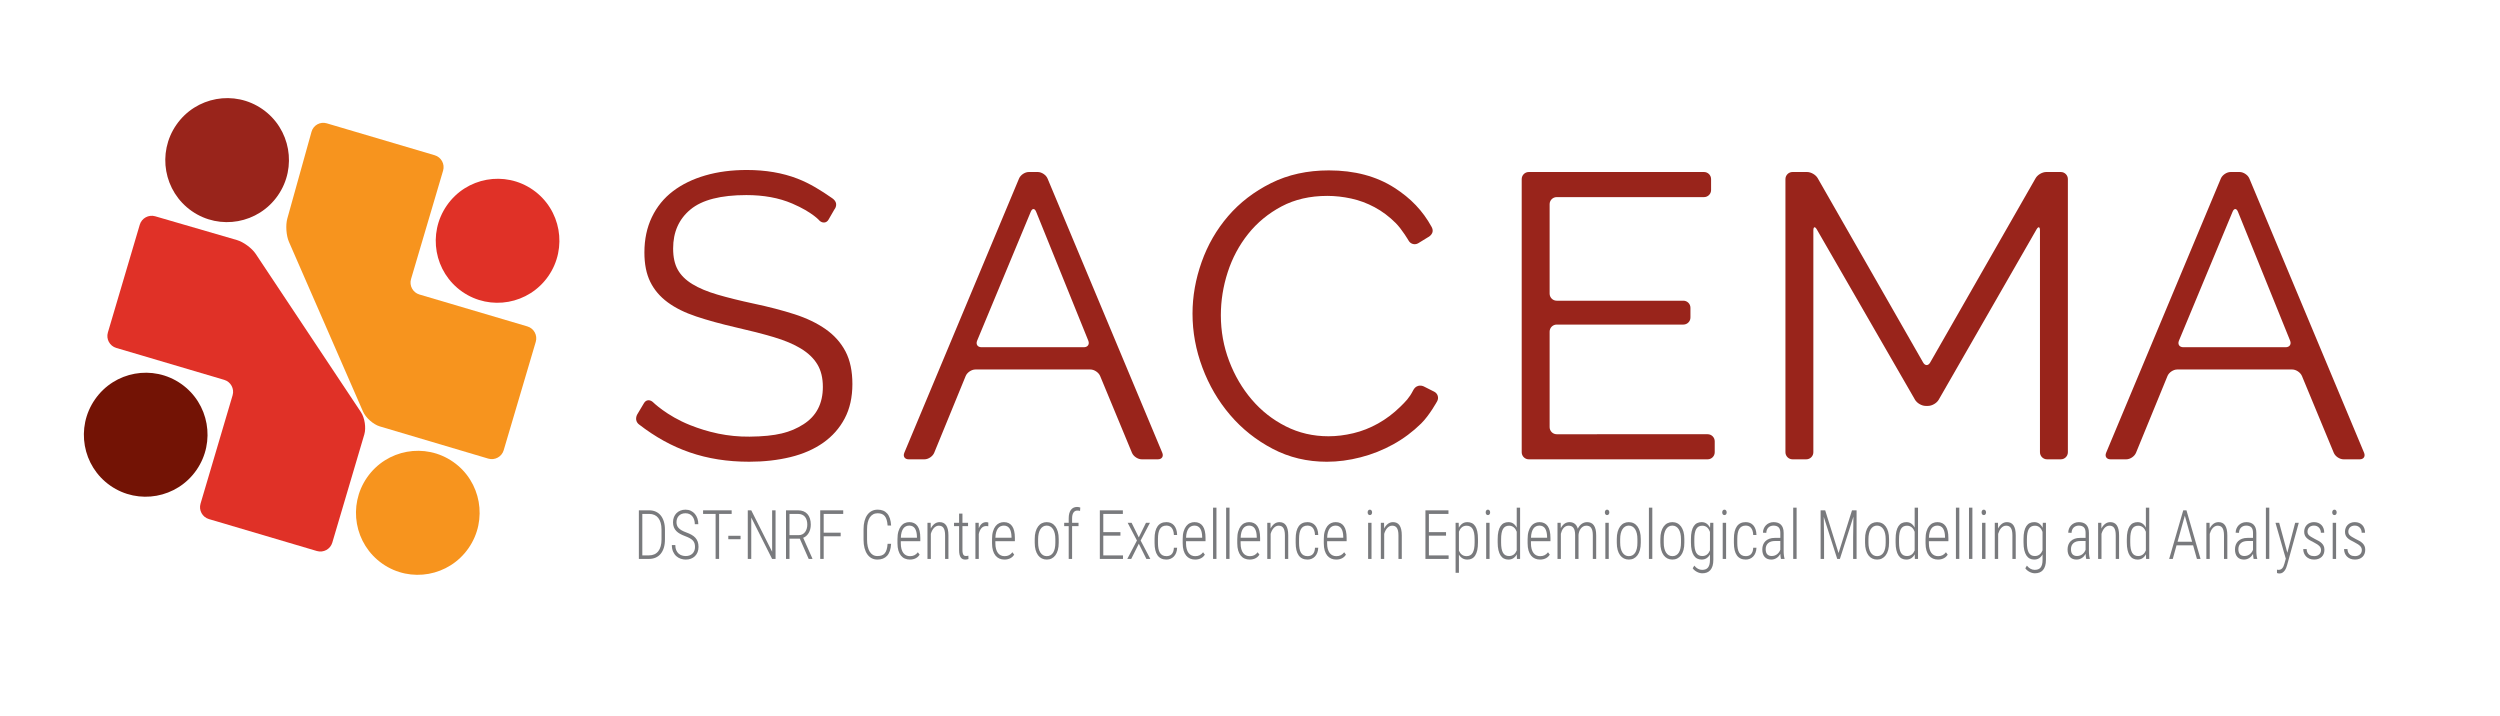 <?xml version="1.0" encoding="utf-8"?>
<!-- Generator: Adobe Illustrator 16.0.4, SVG Export Plug-In . SVG Version: 6.00 Build 0)  -->
<!DOCTYPE svg PUBLIC "-//W3C//DTD SVG 1.1//EN" "http://www.w3.org/Graphics/SVG/1.1/DTD/svg11.dtd">
<svg version="1.1" id="Layer_1" xmlns="http://www.w3.org/2000/svg" xmlns:xlink="http://www.w3.org/1999/xlink" x="0px" y="0px"
	 width="814px" height="233px" viewBox="0 0 814 233" enable-background="new 0 0 814 233" xml:space="preserve">
<g>
	<g>
		<g>
			<path fill="#797A7D" d="M208.012,181.982V166.16h3.387c0.758,0,1.451,0.139,2.079,0.413c0.63,0.275,1.167,0.681,1.616,1.216
				c0.448,0.538,0.795,1.201,1.042,1.99c0.247,0.79,0.372,1.694,0.372,2.717v3.162c0,1.021-0.125,1.927-0.372,2.717
				c-0.246,0.79-0.595,1.449-1.047,1.983c-0.451,0.531-0.996,0.935-1.634,1.212c-0.639,0.274-1.351,0.413-2.134,0.413H208.012z
				 M209.138,167.333v13.497h2.182c0.647,0,1.221-0.112,1.724-0.337c0.503-0.224,0.931-0.556,1.28-0.994
				c0.348-0.44,0.614-0.981,0.794-1.626c0.182-0.644,0.272-1.383,0.272-2.216v-3.196c0-0.847-0.092-1.589-0.276-2.227
				c-0.185-0.638-0.448-1.172-0.79-1.602c-0.343-0.431-0.761-0.756-1.255-0.974c-0.494-0.219-1.05-0.326-1.669-0.326H209.138z"/>
			<path fill="#797A7D" d="M226.295,178.092c0-0.436-0.05-0.822-0.153-1.158c-0.102-0.337-0.276-0.644-0.522-0.918
				c-0.248-0.276-0.579-0.53-0.994-0.761c-0.414-0.232-0.932-0.464-1.55-0.695c-0.606-0.226-1.152-0.47-1.636-0.734
				c-0.484-0.265-0.897-0.573-1.24-0.924c-0.342-0.352-0.606-0.761-0.79-1.229c-0.184-0.467-0.276-1.01-0.276-1.636
				c0-0.607,0.1-1.163,0.3-1.667c0.201-0.505,0.481-0.935,0.84-1.293c0.359-0.357,0.787-0.638,1.284-0.836
				c0.497-0.198,1.046-0.298,1.645-0.298c0.645,0,1.225,0.123,1.738,0.37c0.515,0.246,0.952,0.583,1.314,1.01
				c0.363,0.426,0.639,0.928,0.831,1.504c0.19,0.576,0.285,1.193,0.285,1.853h-1.136c0-0.514-0.067-0.989-0.203-1.423
				c-0.134-0.434-0.33-0.812-0.587-1.129c-0.256-0.32-0.572-0.568-0.948-0.745c-0.375-0.177-0.807-0.268-1.294-0.268
				c-0.488,0-0.914,0.077-1.28,0.229c-0.365,0.152-0.67,0.36-0.914,0.624c-0.244,0.265-0.428,0.573-0.553,0.924
				c-0.125,0.352-0.188,0.727-0.188,1.127c0,0.376,0.054,0.721,0.164,1.037c0.108,0.315,0.288,0.605,0.538,0.873
				c0.25,0.27,0.578,0.521,0.982,0.756c0.405,0.235,0.902,0.458,1.487,0.67c0.646,0.231,1.216,0.485,1.714,0.764
				c0.498,0.28,0.916,0.604,1.254,0.973c0.339,0.37,0.596,0.798,0.771,1.288c0.174,0.49,0.261,1.054,0.261,1.689
				c0,0.646-0.103,1.221-0.311,1.734c-0.208,0.51-0.497,0.944-0.865,1.298c-0.369,0.354-0.807,0.627-1.313,0.815
				c-0.507,0.188-1.064,0.282-1.669,0.282c-0.542,0-1.08-0.089-1.621-0.271c-0.54-0.182-1.023-0.462-1.452-0.842
				s-0.777-0.87-1.048-1.468c-0.27-0.598-0.404-1.315-0.404-2.156h1.126c0,0.667,0.1,1.229,0.301,1.685
				c0.2,0.456,0.462,0.825,0.786,1.109c0.323,0.282,0.686,0.483,1.092,0.608c0.404,0.122,0.811,0.184,1.22,0.184
				c0.46,0,0.877-0.069,1.25-0.211c0.372-0.142,0.688-0.34,0.948-0.596c0.26-0.259,0.46-0.568,0.602-0.93
				C226.225,178.947,226.295,178.542,226.295,178.092z"/>
			<path fill="#797A7D" d="M238.229,167.333h-4.089v14.648h-1.136v-14.648h-4.081v-1.174h9.306V167.333z"/>
			<path fill="#797A7D" d="M241.124,175.571h-3.99v-1.12h3.99V175.571z"/>
			<path fill="#797A7D" d="M252.523,181.982h-1.126l-6.788-13.475v13.475h-1.134V166.16h1.134l6.798,13.497V166.16h1.116V181.982z"
				/>
			<path fill="#797A7D" d="M260.416,175.397h-3.359v6.585h-1.136V166.16h3.942c0.639,0,1.213,0.102,1.724,0.305
				c0.51,0.202,0.942,0.502,1.298,0.896c0.355,0.395,0.63,0.881,0.821,1.462c0.189,0.579,0.286,1.246,0.286,1.999
				c0,0.522-0.06,1.01-0.177,1.468c-0.119,0.456-0.286,0.869-0.504,1.238c-0.217,0.37-0.479,0.69-0.785,0.961
				c-0.307,0.271-0.644,0.48-1.013,0.625l2.994,6.727v0.142h-1.206L260.416,175.397z M257.057,174.245h3.003
				c0.461,0,0.867-0.096,1.22-0.284c0.353-0.188,0.644-0.44,0.874-0.754c0.231-0.314,0.406-0.681,0.524-1.092
				c0.118-0.415,0.177-0.846,0.177-1.294c0-0.536-0.063-1.018-0.191-1.451c-0.129-0.431-0.32-0.796-0.573-1.098
				c-0.253-0.299-0.566-0.533-0.938-0.696c-0.372-0.162-0.802-0.243-1.289-0.243h-2.806V174.245z"/>
			<path fill="#797A7D" d="M273.723,174.615h-5.532v7.367h-1.125V166.16h7.487v1.174h-6.362v6.107h5.532V174.615z"/>
			<path fill="#797A7D" d="M290.15,177.048c-0.105,1.774-0.54,3.077-1.304,3.907c-0.764,0.83-1.822,1.243-3.171,1.243
				c-0.692,0-1.316-0.148-1.873-0.443c-0.556-0.299-1.029-0.727-1.416-1.283c-0.391-0.559-0.688-1.236-0.9-2.037
				c-0.21-0.801-0.316-1.704-0.316-2.71v-3.402c0-0.993,0.106-1.883,0.316-2.673c0.212-0.79,0.515-1.458,0.909-2.005
				c0.396-0.547,0.877-0.967,1.443-1.26c0.565-0.294,1.208-0.44,1.926-0.44c0.652,0,1.236,0.102,1.754,0.305
				c0.516,0.202,0.963,0.513,1.338,0.933c0.375,0.42,0.671,0.957,0.889,1.608c0.217,0.651,0.353,1.428,0.405,2.327h-1.146
				c-0.053-0.724-0.155-1.34-0.306-1.848c-0.153-0.507-0.361-0.921-0.628-1.238c-0.267-0.319-0.591-0.551-0.973-0.696
				c-0.382-0.145-0.826-0.219-1.333-0.219c-0.559,0-1.054,0.12-1.482,0.354c-0.428,0.236-0.788,0.575-1.082,1.017
				c-0.293,0.44-0.514,0.985-0.662,1.629c-0.148,0.646-0.223,1.374-0.223,2.184v3.425c0,0.802,0.071,1.532,0.213,2.188
				c0.142,0.656,0.352,1.215,0.631,1.679c0.28,0.464,0.629,0.823,1.048,1.077c0.417,0.252,0.907,0.379,1.467,0.379
				c0.527,0,0.988-0.065,1.383-0.2c0.396-0.134,0.728-0.357,0.998-0.668c0.27-0.311,0.482-0.722,0.637-1.232
				c0.155-0.511,0.259-1.145,0.312-1.897H290.15z"/>
			<path fill="#797A7D" d="M296.256,182.198c-0.592,0-1.136-0.104-1.63-0.32c-0.495-0.212-0.92-0.539-1.28-0.977
				c-0.359-0.439-0.638-0.992-0.834-1.657c-0.198-0.668-0.297-1.457-0.297-2.369v-1.338c0-0.984,0.105-1.827,0.316-2.526
				c0.211-0.699,0.493-1.272,0.845-1.717c0.352-0.445,0.761-0.77,1.225-0.978c0.465-0.208,0.954-0.31,1.467-0.31
				c1.172,0,2.063,0.425,2.672,1.277c0.609,0.852,0.914,2.153,0.914,3.907v1.021h-6.352v0.664c0,0.716,0.071,1.34,0.216,1.866
				c0.146,0.53,0.35,0.967,0.613,1.317c0.264,0.347,0.58,0.607,0.948,0.776c0.37,0.171,0.779,0.257,1.226,0.257
				c0.552,0,1.033-0.104,1.442-0.311c0.408-0.206,0.779-0.526,1.116-0.961l0.574,0.804c-0.145,0.215-0.315,0.419-0.509,0.606
				c-0.195,0.188-0.422,0.357-0.681,0.502c-0.26,0.145-0.555,0.258-0.884,0.342C297.033,182.158,296.663,182.198,296.256,182.198z
				 M296.068,171.137c-0.389,0-0.745,0.071-1.072,0.217c-0.326,0.145-0.61,0.374-0.849,0.69c-0.24,0.315-0.435,0.722-0.579,1.221
				c-0.145,0.5-0.23,1.105-0.256,1.815h5.245v-0.315c-0.013-0.571-0.071-1.081-0.177-1.531c-0.106-0.45-0.259-0.83-0.46-1.143
				c-0.201-0.311-0.456-0.548-0.766-0.711C296.845,171.219,296.482,171.137,296.068,171.137z"/>
			<path fill="#797A7D" d="M303.032,170.224l0.029,1.868c0.315-0.636,0.719-1.143,1.211-1.521c0.49-0.375,1.048-0.563,1.674-0.563
				c0.448,0,0.847,0.08,1.2,0.239c0.352,0.159,0.651,0.413,0.899,0.759c0.246,0.35,0.435,0.798,0.566,1.343
				c0.132,0.548,0.198,1.208,0.198,1.983v7.651h-1.086v-7.662c0-0.602-0.048-1.104-0.144-1.511c-0.095-0.405-0.232-0.73-0.41-0.973
				c-0.178-0.242-0.394-0.416-0.647-0.521c-0.254-0.105-0.539-0.157-0.854-0.157c-0.33,0-0.631,0.074-0.904,0.222
				c-0.273,0.149-0.519,0.347-0.736,0.591c-0.218,0.247-0.404,0.53-0.563,0.851c-0.158,0.317-0.286,0.651-0.384,0.998v8.162h-1.097
				v-11.758H303.032z"/>
			<path fill="#797A7D" d="M313.374,167.226v2.999h1.828v1.087h-1.828v7.813c0,0.405,0.032,0.733,0.095,0.982
				c0.062,0.251,0.146,0.443,0.252,0.582c0.105,0.137,0.226,0.231,0.36,0.277c0.135,0.046,0.279,0.071,0.43,0.071
				c0.145,0,0.287-0.012,0.424-0.039c0.139-0.026,0.261-0.049,0.367-0.071l0.029,1.086c-0.12,0.058-0.275,0.104-0.469,0.135
				c-0.194,0.034-0.397,0.049-0.607,0.049c-0.283,0-0.546-0.049-0.786-0.151c-0.24-0.102-0.449-0.271-0.627-0.511
				c-0.177-0.239-0.315-0.555-0.415-0.952c-0.099-0.395-0.147-0.884-0.147-1.473v-7.8h-1.651v-1.087h1.651v-2.999H313.374z"/>
			<path fill="#797A7D" d="M321.78,171.354c-0.111-0.023-0.222-0.04-0.33-0.054c-0.108-0.015-0.229-0.023-0.36-0.023
				c-0.323,0-0.614,0.063-0.875,0.189c-0.259,0.128-0.489,0.305-0.686,0.533c-0.197,0.229-0.367,0.502-0.509,0.823
				c-0.141,0.317-0.252,0.665-0.331,1.041v8.119h-1.097v-11.758h1.077l0.02,1.76c0.244-0.616,0.565-1.1,0.968-1.451
				c0.402-0.351,0.896-0.527,1.481-0.527c0.119,0,0.243,0.014,0.375,0.043c0.132,0.029,0.228,0.062,0.287,0.099L321.78,171.354z"/>
			<path fill="#797A7D" d="M327.047,182.198c-0.593,0-1.137-0.104-1.63-0.32c-0.494-0.212-0.921-0.539-1.28-0.977
				c-0.358-0.439-0.637-0.992-0.834-1.657c-0.196-0.668-0.296-1.457-0.296-2.369v-1.338c0-0.984,0.105-1.827,0.316-2.526
				c0.211-0.699,0.492-1.272,0.845-1.717c0.353-0.445,0.761-0.77,1.225-0.978s0.954-0.31,1.466-0.31
				c1.173,0,2.064,0.425,2.673,1.277c0.609,0.852,0.915,2.153,0.915,3.907v1.021h-6.353v0.664c0,0.716,0.073,1.34,0.218,1.866
				c0.145,0.53,0.349,0.967,0.613,1.317c0.264,0.347,0.579,0.607,0.948,0.776c0.369,0.171,0.777,0.257,1.225,0.257
				c0.552,0,1.033-0.104,1.441-0.311c0.41-0.206,0.781-0.526,1.116-0.961l0.574,0.804c-0.145,0.215-0.315,0.419-0.509,0.606
				c-0.195,0.188-0.422,0.357-0.682,0.502c-0.26,0.145-0.556,0.258-0.885,0.342C327.824,182.158,327.454,182.198,327.047,182.198z
				 M326.858,171.137c-0.388,0-0.745,0.071-1.071,0.217c-0.326,0.145-0.61,0.374-0.85,0.69c-0.24,0.315-0.434,0.722-0.579,1.221
				c-0.145,0.5-0.229,1.105-0.255,1.815h5.245v-0.315c-0.014-0.571-0.072-1.081-0.179-1.531c-0.105-0.45-0.258-0.83-0.458-1.143
				c-0.202-0.311-0.458-0.548-0.766-0.711C327.635,171.219,327.273,171.137,326.858,171.137z"/>
			<path fill="#797A7D" d="M336.906,175.505c0-0.89,0.095-1.677,0.286-2.358c0.191-0.681,0.458-1.255,0.801-1.723
				c0.342-0.465,0.751-0.819,1.23-1.06c0.477-0.237,1.005-0.357,1.584-0.357c0.587,0,1.12,0.12,1.6,0.357
				c0.48,0.24,0.893,0.594,1.236,1.06c0.342,0.468,0.607,1.042,0.795,1.723s0.281,1.468,0.281,2.358v1.216
				c0,0.892-0.093,1.679-0.281,2.359s-0.453,1.25-0.795,1.711c-0.343,0.46-0.753,0.809-1.229,1.049
				c-0.479,0.239-1.006,0.357-1.586,0.357c-0.586,0-1.12-0.119-1.6-0.357c-0.481-0.24-0.893-0.588-1.235-1.049
				c-0.343-0.46-0.609-1.03-0.801-1.711c-0.19-0.681-0.286-1.467-0.286-2.359V175.505z M338.012,176.721
				c0,0.675,0.063,1.278,0.188,1.816c0.125,0.536,0.307,0.992,0.548,1.369c0.24,0.375,0.535,0.667,0.884,0.869
				c0.35,0.203,0.749,0.305,1.196,0.305c0.475,0,0.885-0.102,1.234-0.305c0.35-0.202,0.639-0.493,0.87-0.869
				c0.231-0.377,0.404-0.833,0.518-1.369c0.116-0.538,0.173-1.141,0.173-1.816v-1.216c0-0.659-0.062-1.26-0.188-1.799
				c-0.125-0.539-0.308-1-0.548-1.38s-0.536-0.673-0.884-0.879c-0.35-0.207-0.749-0.31-1.196-0.31c-0.44,0-0.834,0.103-1.18,0.31
				s-0.639,0.499-0.879,0.879c-0.241,0.38-0.423,0.841-0.548,1.38c-0.125,0.539-0.188,1.14-0.188,1.799V176.721z"/>
			<path fill="#797A7D" d="M347.97,181.982v-10.671h-1.472v-1.087h1.472v-1.445c0-1.203,0.24-2.124,0.721-2.761
				c0.48-0.638,1.146-0.957,1.995-0.957c0.171,0,0.347,0.016,0.528,0.045c0.181,0.029,0.357,0.075,0.529,0.142l-0.08,1.109
				c-0.131-0.037-0.27-0.066-0.414-0.089c-0.146-0.02-0.304-0.031-0.475-0.031c-0.534,0-0.951,0.219-1.25,0.656
				c-0.298,0.439-0.449,1.067-0.449,1.886v1.445h2.094v1.087h-2.094v10.671H347.97z"/>
			<path fill="#797A7D" d="M364.812,174.408h-5.581v6.422h6.421v1.152h-7.547V166.16h7.498v1.174h-6.372v5.923h5.581V174.408z"/>
			<path fill="#797A7D" d="M370.789,174.972l2.341-4.748h1.294l-3.032,5.771l3.15,5.987h-1.283l-2.459-4.945l-2.47,4.945h-1.284
				l3.141-5.987l-3.022-5.771h1.284L370.789,174.972z"/>
			<path fill="#797A7D" d="M379.798,181.08c0.302,0,0.597-0.043,0.879-0.131c0.283-0.086,0.535-0.235,0.756-0.445
				c0.22-0.209,0.401-0.49,0.543-0.844c0.142-0.35,0.222-0.79,0.241-1.318h1.058c-0.026,0.63-0.135,1.186-0.326,1.668
				c-0.19,0.482-0.444,0.882-0.76,1.206c-0.316,0.323-0.678,0.566-1.087,0.733c-0.408,0.167-0.843,0.25-1.303,0.25
				c-1.285,0-2.25-0.456-2.9-1.368c-0.648-0.915-0.973-2.269-0.973-4.065v-1.325c0-1.795,0.324-3.151,0.973-4.065
				c0.65-0.912,1.612-1.368,2.89-1.368c0.488,0,0.94,0.086,1.358,0.256c0.419,0.169,0.781,0.426,1.086,0.77
				c0.307,0.345,0.552,0.779,0.736,1.304c0.185,0.525,0.286,1.144,0.306,1.853h-1.058c-0.019-0.543-0.095-1.007-0.226-1.395
				c-0.132-0.388-0.305-0.706-0.519-0.952c-0.213-0.247-0.463-0.425-0.751-0.538c-0.286-0.112-0.597-0.168-0.933-0.168
				c-0.507,0-0.935,0.096-1.284,0.287c-0.349,0.194-0.632,0.474-0.85,0.844c-0.217,0.368-0.375,0.819-0.474,1.352
				c-0.099,0.533-0.148,1.14-0.148,1.82v1.325c0,0.69,0.048,1.301,0.143,1.839c0.096,0.534,0.252,0.985,0.469,1.352
				c0.217,0.365,0.502,0.644,0.854,0.836C378.851,180.984,379.284,181.08,379.798,181.08z"/>
			<path fill="#797A7D" d="M389.124,182.198c-0.592,0-1.136-0.104-1.63-0.32c-0.494-0.212-0.92-0.539-1.28-0.977
				c-0.359-0.439-0.638-0.992-0.834-1.657c-0.197-0.668-0.297-1.457-0.297-2.369v-1.338c0-0.984,0.105-1.827,0.317-2.526
				c0.211-0.699,0.493-1.272,0.845-1.717c0.352-0.445,0.761-0.77,1.225-0.978c0.464-0.208,0.953-0.31,1.467-0.31
				c1.172,0,2.063,0.425,2.673,1.277c0.608,0.852,0.913,2.153,0.913,3.907v1.021h-6.352v0.664c0,0.716,0.072,1.34,0.216,1.866
				c0.146,0.53,0.35,0.967,0.613,1.317c0.263,0.347,0.58,0.607,0.948,0.776c0.37,0.171,0.778,0.257,1.226,0.257
				c0.553,0,1.033-0.104,1.442-0.311c0.408-0.206,0.779-0.526,1.116-0.961l0.574,0.804c-0.145,0.215-0.315,0.419-0.509,0.606
				c-0.194,0.188-0.421,0.357-0.682,0.502c-0.26,0.145-0.555,0.258-0.884,0.342C389.9,182.158,389.531,182.198,389.124,182.198z
				 M388.936,171.137c-0.389,0-0.746,0.071-1.072,0.217c-0.326,0.145-0.61,0.374-0.85,0.69c-0.24,0.315-0.434,0.722-0.579,1.221
				c-0.145,0.5-0.229,1.105-0.256,1.815h5.246v-0.315c-0.013-0.571-0.072-1.081-0.178-1.531c-0.106-0.45-0.259-0.83-0.46-1.143
				c-0.201-0.311-0.456-0.548-0.765-0.711C389.712,171.219,389.35,171.137,388.936,171.137z"/>
			<path fill="#797A7D" d="M396.077,181.982h-1.105v-16.691h1.105V181.982z"/>
			<path fill="#797A7D" d="M400.335,181.982h-1.107v-16.691h1.107V181.982z"/>
			<path fill="#797A7D" d="M406.895,182.198c-0.592,0-1.137-0.104-1.629-0.32c-0.496-0.212-0.921-0.539-1.28-0.977
				c-0.358-0.439-0.636-0.992-0.835-1.657c-0.198-0.668-0.297-1.457-0.297-2.369v-1.338c0-0.984,0.106-1.827,0.317-2.526
				c0.209-0.699,0.493-1.272,0.844-1.717c0.352-0.445,0.761-0.77,1.226-0.978c0.466-0.208,0.954-0.31,1.467-0.31
				c1.173,0,2.063,0.425,2.673,1.277c0.607,0.852,0.912,2.153,0.912,3.907v1.021h-6.352v0.664c0,0.716,0.071,1.34,0.218,1.866
				c0.145,0.53,0.35,0.967,0.611,1.317c0.265,0.347,0.582,0.607,0.948,0.776c0.37,0.171,0.779,0.257,1.227,0.257
				c0.553,0,1.034-0.104,1.441-0.311c0.409-0.206,0.78-0.526,1.116-0.961l0.574,0.804c-0.145,0.215-0.314,0.419-0.51,0.606
				c-0.192,0.188-0.42,0.357-0.681,0.502c-0.26,0.145-0.556,0.258-0.886,0.342C407.672,182.158,407.303,182.198,406.895,182.198z
				 M406.707,171.137c-0.389,0-0.746,0.071-1.072,0.217c-0.325,0.145-0.609,0.374-0.85,0.69c-0.24,0.315-0.434,0.722-0.578,1.221
				c-0.145,0.5-0.229,1.105-0.257,1.815h5.245v-0.315c-0.013-0.571-0.07-1.081-0.176-1.531c-0.107-0.45-0.26-0.83-0.46-1.143
				c-0.202-0.311-0.456-0.548-0.766-0.711C407.484,171.219,407.122,171.137,406.707,171.137z"/>
			<path fill="#797A7D" d="M413.671,170.224l0.03,1.868c0.314-0.636,0.72-1.143,1.209-1.521c0.49-0.375,1.049-0.563,1.675-0.563
				c0.447,0,0.848,0.08,1.201,0.239c0.351,0.159,0.651,0.413,0.897,0.759c0.248,0.35,0.436,0.798,0.568,1.343
				c0.133,0.548,0.197,1.208,0.197,1.983v7.651h-1.084v-7.662c0-0.602-0.05-1.104-0.146-1.511c-0.095-0.405-0.23-0.73-0.409-0.973
				c-0.179-0.242-0.395-0.416-0.646-0.521c-0.256-0.105-0.539-0.157-0.855-0.157c-0.331,0-0.631,0.074-0.903,0.222
				c-0.274,0.149-0.52,0.347-0.736,0.591c-0.219,0.247-0.405,0.53-0.563,0.851c-0.159,0.317-0.287,0.651-0.386,0.998v8.162h-1.097
				v-11.758H413.671z"/>
			<path fill="#797A7D" d="M425.741,181.08c0.304,0,0.598-0.043,0.881-0.131c0.282-0.086,0.535-0.235,0.755-0.445
				c0.221-0.209,0.402-0.49,0.544-0.844c0.142-0.35,0.222-0.79,0.241-1.318h1.059c-0.026,0.63-0.136,1.186-0.326,1.668
				c-0.191,0.482-0.445,0.882-0.762,1.206c-0.315,0.323-0.677,0.566-1.087,0.733c-0.408,0.167-0.843,0.25-1.305,0.25
				c-1.282,0-2.25-0.456-2.898-1.368c-0.649-0.915-0.973-2.269-0.973-4.065v-1.325c0-1.795,0.323-3.151,0.973-4.065
				c0.648-0.912,1.613-1.368,2.89-1.368c0.486,0,0.94,0.086,1.358,0.256c0.417,0.169,0.78,0.426,1.086,0.77
				c0.308,0.345,0.553,0.779,0.737,1.304s0.285,1.144,0.307,1.853h-1.059c-0.02-0.543-0.095-1.007-0.226-1.395
				c-0.133-0.388-0.306-0.706-0.52-0.952c-0.214-0.247-0.465-0.425-0.751-0.538c-0.285-0.112-0.598-0.168-0.934-0.168
				c-0.508,0-0.935,0.096-1.284,0.287c-0.35,0.194-0.632,0.474-0.849,0.844c-0.219,0.368-0.376,0.819-0.477,1.352
				c-0.097,0.533-0.146,1.14-0.146,1.82v1.325c0,0.69,0.046,1.301,0.143,1.839c0.095,0.534,0.251,0.985,0.469,1.352
				c0.217,0.365,0.502,0.644,0.854,0.836C424.795,180.984,425.229,181.08,425.741,181.08z"/>
			<path fill="#797A7D" d="M435.068,182.198c-0.592,0-1.136-0.104-1.63-0.32c-0.494-0.212-0.921-0.539-1.281-0.977
				c-0.357-0.439-0.636-0.992-0.833-1.657c-0.197-0.668-0.297-1.457-0.297-2.369v-1.338c0-0.984,0.104-1.827,0.316-2.526
				c0.21-0.699,0.493-1.272,0.845-1.717c0.353-0.445,0.761-0.77,1.224-0.978c0.466-0.208,0.954-0.31,1.468-0.31
				c1.172,0,2.062,0.425,2.672,1.277c0.61,0.852,0.915,2.153,0.915,3.907v1.021h-6.353v0.664c0,0.716,0.072,1.34,0.217,1.866
				c0.146,0.53,0.35,0.967,0.613,1.317c0.264,0.347,0.579,0.607,0.947,0.776c0.369,0.171,0.777,0.257,1.226,0.257
				c0.553,0,1.033-0.104,1.443-0.311c0.406-0.206,0.779-0.526,1.115-0.961l0.572,0.804c-0.143,0.215-0.314,0.419-0.508,0.606
				c-0.194,0.188-0.422,0.357-0.683,0.502c-0.26,0.145-0.555,0.258-0.884,0.342C435.844,182.158,435.477,182.198,435.068,182.198z
				 M434.88,171.137c-0.388,0-0.745,0.071-1.071,0.217c-0.327,0.145-0.61,0.374-0.849,0.69c-0.24,0.315-0.435,0.722-0.579,1.221
				c-0.145,0.5-0.231,1.105-0.258,1.815h5.247v-0.315c-0.014-0.571-0.073-1.081-0.179-1.531s-0.259-0.83-0.459-1.143
				c-0.201-0.311-0.457-0.548-0.765-0.711C435.656,171.219,435.295,171.137,434.88,171.137z"/>
			<path fill="#797A7D" d="M445.303,166.834c0-0.247,0.062-0.458,0.187-0.631c0.125-0.173,0.304-0.26,0.533-0.26
				c0.23,0,0.411,0.087,0.539,0.26c0.128,0.174,0.192,0.385,0.192,0.631c0,0.245-0.064,0.454-0.192,0.625
				c-0.128,0.169-0.309,0.254-0.539,0.254c-0.229,0-0.408-0.085-0.533-0.254C445.365,167.289,445.303,167.079,445.303,166.834z
				 M446.566,181.982h-1.106v-11.758h1.106V181.982z"/>
			<path fill="#797A7D" d="M450.647,170.224l0.029,1.868c0.315-0.636,0.719-1.143,1.21-1.521c0.49-0.375,1.049-0.563,1.674-0.563
				c0.448,0,0.848,0.08,1.2,0.239c0.351,0.159,0.652,0.413,0.899,0.759c0.246,0.35,0.436,0.798,0.566,1.343
				c0.134,0.548,0.197,1.208,0.197,1.983v7.651h-1.086v-7.662c0-0.602-0.048-1.104-0.144-1.511c-0.095-0.405-0.23-0.73-0.409-0.973
				c-0.179-0.242-0.395-0.416-0.646-0.521c-0.255-0.105-0.539-0.157-0.855-0.157c-0.329,0-0.63,0.074-0.903,0.222
				c-0.272,0.149-0.518,0.347-0.736,0.591c-0.217,0.247-0.403,0.53-0.562,0.851c-0.158,0.317-0.286,0.651-0.385,0.998v8.162H449.6
				v-11.758H450.647z"/>
			<path fill="#797A7D" d="M470.828,174.408h-5.58v6.422h6.421v1.152h-7.548V166.16h7.498v1.174h-6.371v5.923h5.58V174.408z"/>
			<path fill="#797A7D" d="M481.23,176.657c0,0.949-0.077,1.771-0.232,2.467c-0.155,0.696-0.377,1.271-0.667,1.728
				c-0.289,0.456-0.648,0.795-1.078,1.017c-0.426,0.22-0.911,0.33-1.452,0.33c-0.644,0-1.195-0.142-1.653-0.428
				c-0.458-0.286-0.83-0.687-1.12-1.201v5.932h-1.087v-16.276h1.007l0.05,1.607c0.297-0.571,0.671-1.018,1.125-1.341
				c0.455-0.323,1.005-0.483,1.649-0.483c0.555,0,1.045,0.104,1.475,0.314c0.426,0.211,0.788,0.539,1.085,0.99
				c0.296,0.448,0.521,1.024,0.672,1.72c0.152,0.701,0.228,1.543,0.228,2.529V176.657z M480.133,175.56
				c0-1.506-0.213-2.616-0.637-3.326c-0.423-0.71-1.088-1.066-1.991-1.066c-0.335,0-0.636,0.054-0.902,0.159
				c-0.268,0.104-0.5,0.248-0.7,0.43c-0.202,0.18-0.374,0.388-0.516,0.619c-0.143,0.231-0.263,0.478-0.359,0.739v6.194
				c0.104,0.254,0.234,0.487,0.39,0.706c0.154,0.219,0.333,0.406,0.537,0.565s0.438,0.283,0.698,0.37
				c0.26,0.088,0.551,0.131,0.873,0.131c0.891,0,1.548-0.36,1.971-1.081c0.424-0.721,0.637-1.835,0.637-3.342V175.56z"/>
			<path fill="#797A7D" d="M483.739,166.834c0-0.247,0.063-0.458,0.188-0.631c0.124-0.173,0.302-0.26,0.532-0.26
				c0.231,0,0.41,0.087,0.538,0.26c0.129,0.174,0.193,0.385,0.193,0.631c0,0.245-0.064,0.454-0.193,0.625
				c-0.128,0.169-0.307,0.254-0.538,0.254c-0.23,0-0.408-0.085-0.532-0.254C483.803,167.289,483.739,167.079,483.739,166.834z
				 M485.004,181.982h-1.105v-11.758h1.105V181.982z"/>
			<path fill="#797A7D" d="M487.641,175.56c0-0.985,0.081-1.828,0.243-2.529c0.16-0.696,0.395-1.272,0.696-1.72
				c0.303-0.451,0.671-0.779,1.101-0.99c0.432-0.209,0.915-0.314,1.448-0.314c0.637,0,1.181,0.157,1.624,0.473
				c0.444,0.316,0.809,0.755,1.092,1.32v-6.508h1.097v16.691h-1.027l-0.051-1.511c-0.281,0.544-0.648,0.967-1.1,1.271
				c-0.452,0.305-0.999,0.456-1.645,0.456c-0.534,0-1.015-0.109-1.443-0.33c-0.428-0.222-0.791-0.561-1.092-1.017
				c-0.299-0.457-0.531-1.032-0.695-1.728c-0.165-0.696-0.248-1.519-0.248-2.467V175.56z M488.759,176.657
				c0,1.506,0.204,2.615,0.615,3.325s1.067,1.064,1.962,1.064c0.322,0,0.613-0.045,0.874-0.136c0.26-0.091,0.492-0.217,0.702-0.38
				c0.206-0.162,0.387-0.354,0.537-0.574c0.151-0.222,0.283-0.462,0.396-0.724v-6.095c-0.099-0.262-0.222-0.511-0.364-0.749
				c-0.146-0.24-0.319-0.45-0.52-0.625c-0.201-0.179-0.436-0.322-0.702-0.432c-0.265-0.107-0.569-0.163-0.911-0.163
				c-0.904,0-1.562,0.357-1.974,1.072c-0.411,0.713-0.615,1.82-0.615,3.32V176.657z"/>
			<path fill="#797A7D" d="M501.432,182.198c-0.593,0-1.137-0.104-1.631-0.32c-0.493-0.212-0.92-0.539-1.278-0.977
				c-0.359-0.439-0.638-0.992-0.835-1.657c-0.197-0.668-0.297-1.457-0.297-2.369v-1.338c0-0.984,0.105-1.827,0.317-2.526
				c0.211-0.699,0.491-1.272,0.844-1.717c0.353-0.445,0.761-0.77,1.224-0.978c0.467-0.208,0.955-0.31,1.468-0.31
				c1.172,0,2.063,0.425,2.674,1.277c0.608,0.852,0.913,2.153,0.913,3.907v1.021h-6.353v0.664c0,0.716,0.072,1.34,0.217,1.866
				c0.146,0.53,0.349,0.967,0.613,1.317c0.265,0.347,0.581,0.607,0.947,0.776c0.369,0.171,0.779,0.257,1.226,0.257
				c0.553,0,1.035-0.104,1.441-0.311c0.41-0.206,0.782-0.526,1.117-0.961l0.574,0.804c-0.145,0.215-0.316,0.419-0.51,0.606
				c-0.194,0.188-0.422,0.357-0.681,0.502c-0.262,0.145-0.556,0.258-0.884,0.342C502.209,182.158,501.84,182.198,501.432,182.198z
				 M501.243,171.137c-0.388,0-0.745,0.071-1.071,0.217c-0.325,0.145-0.61,0.374-0.849,0.69c-0.242,0.315-0.433,0.722-0.579,1.221
				c-0.145,0.5-0.231,1.105-0.258,1.815h5.247v-0.315c-0.014-0.571-0.072-1.081-0.179-1.531c-0.104-0.45-0.258-0.83-0.457-1.143
				c-0.202-0.311-0.457-0.548-0.767-0.711C502.021,171.219,501.658,171.137,501.243,171.137z"/>
			<path fill="#797A7D" d="M508.169,170.224l0.031,1.76c0.303-0.601,0.691-1.081,1.169-1.441c0.477-0.357,1.042-0.536,1.695-0.536
				c0.638,0,1.19,0.172,1.654,0.518c0.463,0.342,0.801,0.89,1.013,1.645c0.144-0.311,0.317-0.602,0.52-0.869
				c0.2-0.268,0.43-0.496,0.685-0.685c0.258-0.189,0.538-0.337,0.84-0.445c0.304-0.107,0.633-0.163,0.988-0.163
				c0.469,0,0.885,0.082,1.251,0.245c0.365,0.162,0.673,0.419,0.927,0.772c0.254,0.351,0.447,0.797,0.578,1.341
				c0.132,0.543,0.198,1.195,0.198,1.956v7.662h-1.097v-7.672c0-0.616-0.051-1.125-0.154-1.531
				c-0.102-0.406-0.246-0.731-0.436-0.973c-0.187-0.243-0.411-0.411-0.674-0.505c-0.264-0.095-0.555-0.142-0.871-0.142
				c-0.396,0.006-0.745,0.103-1.047,0.288c-0.304,0.183-0.559,0.42-0.77,0.707c-0.211,0.285-0.375,0.606-0.49,0.961
				c-0.115,0.354-0.185,0.702-0.211,1.042v7.825h-1.107v-7.771c0-0.579-0.049-1.064-0.152-1.455
				c-0.102-0.391-0.248-0.704-0.436-0.939c-0.187-0.236-0.413-0.403-0.676-0.505c-0.264-0.103-0.555-0.152-0.871-0.152
				c-0.354,0-0.671,0.074-0.946,0.222c-0.277,0.149-0.518,0.345-0.721,0.588c-0.205,0.242-0.376,0.522-0.517,0.841
				c-0.137,0.32-0.244,0.648-0.324,0.989v8.184h-1.096v-11.758H508.169z"/>
			<path fill="#797A7D" d="M522.542,166.834c0-0.247,0.063-0.458,0.187-0.631c0.125-0.173,0.304-0.26,0.534-0.26
				c0.231,0,0.411,0.087,0.538,0.26c0.129,0.174,0.193,0.385,0.193,0.631c0,0.245-0.064,0.454-0.193,0.625
				c-0.127,0.169-0.307,0.254-0.538,0.254c-0.23,0-0.409-0.085-0.534-0.254C522.605,167.289,522.542,167.079,522.542,166.834z
				 M523.807,181.982h-1.105v-11.758h1.105V181.982z"/>
			<path fill="#797A7D" d="M526.425,175.505c0-0.89,0.094-1.677,0.285-2.358c0.192-0.681,0.459-1.255,0.801-1.723
				c0.343-0.465,0.753-0.819,1.23-1.06c0.478-0.237,1.005-0.357,1.584-0.357c0.587,0,1.12,0.12,1.602,0.357
				c0.479,0.24,0.893,0.594,1.234,1.06c0.342,0.468,0.608,1.042,0.796,1.723s0.28,1.468,0.28,2.358v1.216
				c0,0.892-0.093,1.679-0.28,2.359s-0.454,1.25-0.796,1.711s-0.752,0.809-1.229,1.049c-0.478,0.239-1.007,0.357-1.586,0.357
				c-0.585,0-1.12-0.119-1.601-0.357c-0.48-0.24-0.892-0.588-1.234-1.049c-0.342-0.46-0.608-1.03-0.801-1.711
				c-0.191-0.681-0.285-1.467-0.285-2.359V175.505z M527.53,176.721c0,0.675,0.062,1.278,0.188,1.816
				c0.124,0.536,0.308,0.992,0.548,1.369c0.24,0.375,0.536,0.667,0.884,0.869c0.349,0.203,0.749,0.305,1.195,0.305
				c0.475,0,0.886-0.102,1.235-0.305c0.35-0.202,0.639-0.493,0.87-0.869c0.23-0.377,0.403-0.833,0.518-1.369
				c0.116-0.538,0.172-1.141,0.172-1.816v-1.216c0-0.659-0.062-1.26-0.187-1.799c-0.126-0.539-0.308-1-0.548-1.38
				c-0.242-0.38-0.534-0.673-0.886-0.879c-0.348-0.207-0.747-0.31-1.195-0.31c-0.44,0-0.833,0.103-1.181,0.31
				c-0.344,0.207-0.638,0.499-0.878,0.879s-0.424,0.841-0.548,1.38c-0.127,0.539-0.188,1.14-0.188,1.799V176.721z"/>
			<path fill="#797A7D" d="M537.992,181.982h-1.106v-16.691h1.106V181.982z"/>
			<path fill="#797A7D" d="M540.61,175.505c0-0.89,0.094-1.677,0.284-2.358c0.192-0.681,0.459-1.255,0.801-1.723
				c0.344-0.465,0.754-0.819,1.23-1.06c0.478-0.237,1.006-0.357,1.585-0.357c0.587,0,1.12,0.12,1.602,0.357
				c0.479,0.24,0.892,0.594,1.233,1.06c0.342,0.468,0.608,1.042,0.797,1.723c0.188,0.681,0.281,1.468,0.281,2.358v1.216
				c0,0.892-0.094,1.679-0.281,2.359c-0.188,0.681-0.455,1.25-0.797,1.711s-0.751,0.809-1.229,1.049
				c-0.478,0.239-1.007,0.357-1.586,0.357c-0.586,0-1.12-0.119-1.601-0.357c-0.48-0.24-0.892-0.588-1.235-1.049
				c-0.342-0.46-0.608-1.03-0.801-1.711c-0.19-0.681-0.284-1.467-0.284-2.359V175.505z M541.716,176.721
				c0,0.675,0.062,1.278,0.188,1.816c0.125,0.536,0.309,0.992,0.549,1.369c0.24,0.375,0.535,0.667,0.884,0.869
				c0.35,0.203,0.748,0.305,1.195,0.305c0.474,0,0.885-0.102,1.234-0.305c0.35-0.202,0.64-0.493,0.87-0.869
				c0.229-0.377,0.404-0.833,0.518-1.369c0.117-0.538,0.174-1.141,0.174-1.816v-1.216c0-0.659-0.062-1.26-0.188-1.799
				s-0.308-1-0.548-1.38c-0.242-0.38-0.535-0.673-0.886-0.879c-0.349-0.207-0.747-0.31-1.195-0.31c-0.44,0-0.833,0.103-1.181,0.31
				c-0.344,0.207-0.638,0.499-0.878,0.879s-0.424,0.841-0.549,1.38c-0.126,0.539-0.188,1.14-0.188,1.799V176.721z"/>
			<path fill="#797A7D" d="M550.567,175.56c0-0.985,0.079-1.828,0.237-2.529c0.157-0.696,0.386-1.272,0.686-1.72
				c0.301-0.451,0.665-0.779,1.098-0.99c0.43-0.209,0.917-0.314,1.456-0.314c0.652,0,1.202,0.163,1.65,0.49
				c0.447,0.325,0.812,0.781,1.097,1.368l0.059-1.64h1.018v12.04c0,0.768-0.084,1.429-0.252,1.983
				c-0.166,0.553-0.408,1.01-0.72,1.369c-0.313,0.357-0.691,0.622-1.132,0.792c-0.441,0.172-0.937,0.256-1.482,0.256
				c-0.27,0-0.55-0.036-0.84-0.108c-0.289-0.072-0.574-0.179-0.854-0.32c-0.281-0.142-0.545-0.311-0.796-0.511
				s-0.465-0.428-0.644-0.69l0.516-0.869c0.368,0.462,0.768,0.81,1.195,1.038c0.427,0.228,0.876,0.342,1.345,0.342
				c0.414,0,0.78-0.059,1.101-0.174c0.319-0.115,0.586-0.302,0.798-0.559c0.214-0.259,0.378-0.592,0.49-1
				c0.113-0.412,0.168-0.909,0.168-1.496v-1.803c-0.282,0.528-0.648,0.941-1.096,1.24c-0.449,0.295-0.991,0.443-1.631,0.443
				c-0.532,0-1.015-0.109-1.441-0.33c-0.43-0.222-0.793-0.561-1.092-1.017c-0.3-0.457-0.529-1.032-0.691-1.728
				c-0.162-0.696-0.242-1.519-0.242-2.467V175.56z M551.674,176.657c0,1.506,0.208,2.615,0.622,3.325s1.065,1.064,1.956,1.064
				c0.329,0,0.625-0.046,0.889-0.14c0.265-0.094,0.497-0.225,0.702-0.391c0.204-0.167,0.382-0.362,0.532-0.587
				c0.152-0.225,0.28-0.471,0.386-0.739v-6.009c-0.099-0.268-0.219-0.523-0.359-0.767c-0.144-0.241-0.314-0.456-0.516-0.641
				c-0.2-0.185-0.433-0.331-0.701-0.44c-0.267-0.107-0.571-0.163-0.914-0.163c-0.899,0-1.561,0.357-1.975,1.072
				c-0.414,0.713-0.622,1.82-0.622,3.32V176.657z"/>
			<path fill="#797A7D" d="M560.752,166.834c0-0.247,0.063-0.458,0.187-0.631c0.126-0.173,0.304-0.26,0.534-0.26
				c0.231,0,0.411,0.087,0.539,0.26c0.128,0.174,0.192,0.385,0.192,0.631c0,0.245-0.064,0.454-0.192,0.625
				c-0.128,0.169-0.308,0.254-0.539,0.254c-0.23,0-0.408-0.085-0.534-0.254C560.815,167.289,560.752,167.079,560.752,166.834z
				 M562.017,181.982h-1.105v-11.758h1.105V181.982z"/>
			<path fill="#797A7D" d="M568.428,181.08c0.304,0,0.596-0.043,0.879-0.131c0.284-0.086,0.536-0.235,0.755-0.445
				c0.222-0.209,0.402-0.49,0.544-0.844c0.143-0.35,0.223-0.79,0.241-1.318h1.059c-0.026,0.63-0.136,1.186-0.327,1.668
				c-0.19,0.482-0.444,0.882-0.761,1.206c-0.315,0.323-0.677,0.566-1.087,0.733c-0.406,0.167-0.843,0.25-1.303,0.25
				c-1.284,0-2.25-0.456-2.9-1.368c-0.648-0.915-0.973-2.269-0.973-4.065v-1.325c0-1.795,0.324-3.151,0.973-4.065
				c0.65-0.912,1.613-1.368,2.89-1.368c0.488,0,0.94,0.086,1.359,0.256c0.418,0.169,0.779,0.426,1.086,0.77
				c0.309,0.345,0.552,0.779,0.736,1.304s0.286,1.144,0.307,1.853h-1.059c-0.019-0.543-0.094-1.007-0.226-1.395
				c-0.133-0.388-0.306-0.706-0.52-0.952c-0.213-0.247-0.464-0.425-0.751-0.538c-0.285-0.112-0.597-0.168-0.934-0.168
				c-0.507,0-0.935,0.096-1.284,0.287c-0.349,0.194-0.632,0.474-0.849,0.844c-0.218,0.368-0.376,0.819-0.475,1.352
				c-0.097,0.533-0.147,1.14-0.147,1.82v1.325c0,0.69,0.047,1.301,0.143,1.839c0.096,0.534,0.251,0.985,0.469,1.352
				c0.219,0.365,0.502,0.644,0.854,0.836C567.48,180.984,567.913,181.08,568.428,181.08z"/>
			<path fill="#797A7D" d="M579.876,181.982c-0.052-0.197-0.095-0.44-0.128-0.733c-0.032-0.294-0.055-0.593-0.068-0.898
				c-0.139,0.247-0.303,0.48-0.495,0.701c-0.19,0.222-0.409,0.417-0.656,0.588c-0.247,0.169-0.523,0.305-0.825,0.407
				c-0.303,0.102-0.63,0.151-0.977,0.151c-0.441,0-0.844-0.068-1.201-0.205c-0.358-0.137-0.668-0.345-0.924-0.621
				c-0.257-0.274-0.454-0.619-0.591-1.032c-0.139-0.413-0.21-0.895-0.21-1.444c0-0.545,0.086-1.044,0.257-1.506
				c0.171-0.46,0.427-0.856,0.766-1.189c0.339-0.333,0.763-0.594,1.271-0.782c0.507-0.188,1.097-0.283,1.769-0.283h1.808v-1.642
				c0-0.839-0.189-1.442-0.568-1.808c-0.379-0.365-0.935-0.548-1.666-0.548c-0.342,0-0.656,0.059-0.942,0.174
				c-0.285,0.116-0.531,0.276-0.735,0.482c-0.204,0.206-0.361,0.453-0.474,0.739c-0.112,0.286-0.17,0.601-0.17,0.941l-1.095-0.011
				c0-0.458,0.082-0.894,0.245-1.309c0.166-0.416,0.4-0.786,0.702-1.103c0.303-0.32,0.668-0.573,1.097-0.761
				c0.428-0.188,0.902-0.283,1.423-0.283c0.48,0,0.921,0.063,1.318,0.189c0.398,0.128,0.742,0.331,1.031,0.61
				c0.291,0.279,0.517,0.641,0.678,1.085c0.162,0.445,0.243,0.987,0.243,1.625v5.999c0,0.203,0.005,0.413,0.019,0.63
				c0.014,0.217,0.032,0.43,0.056,0.636c0.021,0.207,0.053,0.4,0.088,0.587c0.037,0.183,0.077,0.347,0.125,0.482v0.132H579.876z
				 M576.864,181.037c0.342,0,0.662-0.052,0.962-0.157c0.301-0.104,0.568-0.25,0.806-0.436c0.237-0.187,0.443-0.4,0.618-0.648
				c0.174-0.244,0.313-0.508,0.42-0.792v-2.858h-1.649c-1.035,0-1.812,0.24-2.332,0.718c-0.521,0.477-0.78,1.124-0.78,1.934
				c0,0.774,0.173,1.343,0.519,1.7C575.772,180.856,576.251,181.037,576.864,181.037z"/>
			<path fill="#797A7D" d="M584.976,181.982h-1.107v-16.691h1.107V181.982z"/>
			<path fill="#797A7D" d="M594.28,166.16l4.356,13.919l4.377-13.919h1.491v15.822h-1.126v-6.879l0.099-6.878l-4.406,13.757h-0.87
				l-4.386-13.692l0.1,6.813v6.879h-1.126V166.16H594.28z"/>
			<path fill="#797A7D" d="M607.26,175.505c0-0.89,0.096-1.677,0.286-2.358c0.191-0.681,0.458-1.255,0.8-1.723
				c0.343-0.465,0.753-0.819,1.23-1.06c0.478-0.237,1.006-0.357,1.586-0.357c0.585,0,1.12,0.12,1.601,0.357
				c0.48,0.24,0.892,0.594,1.234,1.06c0.342,0.468,0.608,1.042,0.795,1.723c0.188,0.681,0.282,1.468,0.282,2.358v1.216
				c0,0.892-0.095,1.679-0.282,2.359c-0.187,0.681-0.453,1.25-0.795,1.711c-0.343,0.46-0.751,0.809-1.23,1.049
				c-0.478,0.239-1.005,0.357-1.584,0.357c-0.589,0-1.12-0.119-1.601-0.357c-0.48-0.24-0.894-0.588-1.236-1.049
				c-0.342-0.46-0.608-1.03-0.8-1.711c-0.19-0.681-0.286-1.467-0.286-2.359V175.505z M608.367,176.721
				c0,0.675,0.062,1.278,0.188,1.816c0.125,0.536,0.307,0.992,0.547,1.369c0.24,0.375,0.534,0.667,0.884,0.869
				c0.35,0.203,0.749,0.305,1.197,0.305c0.473,0,0.885-0.102,1.233-0.305c0.35-0.202,0.641-0.493,0.87-0.869
				c0.229-0.377,0.403-0.833,0.518-1.369c0.115-0.538,0.174-1.141,0.174-1.816v-1.216c0-0.659-0.062-1.26-0.188-1.799
				c-0.126-0.539-0.306-1-0.548-1.38c-0.24-0.38-0.536-0.673-0.884-0.879c-0.35-0.207-0.749-0.31-1.195-0.31
				c-0.442,0-0.835,0.103-1.182,0.31c-0.345,0.207-0.639,0.499-0.879,0.879s-0.422,0.841-0.547,1.38
				c-0.126,0.539-0.188,1.14-0.188,1.799V176.721z"/>
			<path fill="#797A7D" d="M617.207,175.56c0-0.985,0.081-1.828,0.243-2.529c0.16-0.696,0.393-1.272,0.696-1.72
				c0.303-0.451,0.67-0.779,1.1-0.99c0.433-0.209,0.916-0.314,1.449-0.314c0.638,0,1.18,0.157,1.624,0.473
				c0.444,0.316,0.809,0.755,1.093,1.32v-6.508h1.096v16.691h-1.028l-0.05-1.511c-0.281,0.544-0.648,0.967-1.101,1.271
				c-0.451,0.305-1,0.456-1.644,0.456c-0.534,0-1.015-0.109-1.442-0.33c-0.429-0.222-0.794-0.561-1.093-1.017
				c-0.3-0.457-0.532-1.032-0.695-1.728c-0.167-0.696-0.248-1.519-0.248-2.467V175.56z M618.323,176.657
				c0,1.506,0.206,2.615,0.618,3.325c0.411,0.71,1.065,1.064,1.96,1.064c0.323,0,0.614-0.045,0.875-0.136
				c0.26-0.091,0.492-0.217,0.702-0.38c0.206-0.162,0.387-0.354,0.537-0.574c0.151-0.222,0.283-0.462,0.396-0.724v-6.095
				c-0.099-0.262-0.223-0.511-0.365-0.749c-0.146-0.24-0.319-0.45-0.52-0.625c-0.201-0.179-0.436-0.322-0.702-0.432
				c-0.267-0.107-0.571-0.163-0.913-0.163c-0.902,0-1.56,0.357-1.971,1.072c-0.412,0.713-0.618,1.82-0.618,3.32V176.657z"/>
			<path fill="#797A7D" d="M630.999,182.198c-0.593,0-1.136-0.104-1.631-0.32c-0.494-0.212-0.921-0.539-1.279-0.977
				c-0.357-0.439-0.636-0.992-0.835-1.657c-0.197-0.668-0.296-1.457-0.296-2.369v-1.338c0-0.984,0.106-1.827,0.317-2.526
				c0.21-0.699,0.491-1.272,0.844-1.717c0.352-0.445,0.761-0.77,1.225-0.978c0.465-0.208,0.955-0.31,1.468-0.31
				c1.172,0,2.062,0.425,2.672,1.277c0.608,0.852,0.913,2.153,0.913,3.907v1.021h-6.353v0.664c0,0.716,0.072,1.34,0.219,1.866
				c0.144,0.53,0.348,0.967,0.611,1.317c0.264,0.347,0.581,0.607,0.949,0.776c0.369,0.171,0.777,0.257,1.226,0.257
				c0.551,0,1.033-0.104,1.441-0.311c0.409-0.206,0.779-0.526,1.116-0.961l0.573,0.804c-0.145,0.215-0.314,0.419-0.508,0.606
				c-0.194,0.188-0.423,0.357-0.683,0.502c-0.261,0.145-0.556,0.258-0.886,0.342C631.775,182.158,631.407,182.198,630.999,182.198z
				 M630.812,171.137c-0.388,0-0.747,0.071-1.072,0.217c-0.326,0.145-0.609,0.374-0.85,0.69c-0.24,0.315-0.435,0.722-0.577,1.221
				c-0.146,0.5-0.231,1.105-0.258,1.815h5.245v-0.315c-0.012-0.571-0.072-1.081-0.177-1.531c-0.106-0.45-0.26-0.83-0.46-1.143
				c-0.2-0.311-0.458-0.548-0.766-0.711C631.588,171.219,631.226,171.137,630.812,171.137z"/>
			<path fill="#797A7D" d="M637.953,181.982h-1.106v-16.691h1.106V181.982z"/>
			<path fill="#797A7D" d="M642.209,181.982h-1.105v-16.691h1.105V181.982z"/>
			<path fill="#797A7D" d="M645.203,166.834c0-0.247,0.063-0.458,0.188-0.631c0.125-0.173,0.304-0.26,0.533-0.26
				s0.411,0.087,0.539,0.26c0.129,0.174,0.194,0.385,0.194,0.631c0,0.245-0.065,0.454-0.194,0.625
				c-0.128,0.169-0.31,0.254-0.539,0.254s-0.408-0.085-0.533-0.254C645.267,167.289,645.203,167.079,645.203,166.834z
				 M646.466,181.982h-1.104v-11.758h1.104V181.982z"/>
			<path fill="#797A7D" d="M650.547,170.224l0.029,1.868c0.317-0.636,0.72-1.143,1.211-1.521c0.491-0.375,1.049-0.563,1.676-0.563
				c0.446,0,0.847,0.08,1.199,0.239c0.352,0.159,0.651,0.413,0.899,0.759c0.246,0.35,0.436,0.798,0.568,1.343
				c0.131,0.548,0.195,1.208,0.195,1.983v7.651h-1.086v-7.662c0-0.602-0.048-1.104-0.143-1.511c-0.096-0.405-0.231-0.73-0.41-0.973
				c-0.179-0.242-0.393-0.416-0.646-0.521c-0.254-0.105-0.538-0.157-0.854-0.157c-0.33,0-0.63,0.074-0.906,0.222
				c-0.271,0.149-0.518,0.347-0.734,0.591c-0.217,0.247-0.405,0.53-0.563,0.851c-0.157,0.317-0.285,0.651-0.385,0.998v8.162H649.5
				v-11.758H650.547z"/>
			<path fill="#797A7D" d="M658.855,175.56c0-0.985,0.079-1.828,0.237-2.529c0.157-0.696,0.387-1.272,0.687-1.72
				c0.301-0.451,0.666-0.779,1.097-0.99c0.432-0.209,0.917-0.314,1.457-0.314c0.653,0,1.201,0.163,1.649,0.49
				c0.446,0.325,0.813,0.781,1.097,1.368l0.06-1.64h1.019v12.04c0,0.768-0.087,1.429-0.253,1.983
				c-0.168,0.553-0.408,1.01-0.721,1.369c-0.312,0.357-0.691,0.622-1.132,0.792c-0.442,0.172-0.937,0.256-1.481,0.256
				c-0.27,0-0.55-0.036-0.84-0.108c-0.289-0.072-0.574-0.179-0.854-0.32s-0.545-0.311-0.796-0.511c-0.25-0.2-0.464-0.428-0.641-0.69
				l0.513-0.869c0.369,0.462,0.767,0.81,1.195,1.038c0.428,0.228,0.876,0.342,1.344,0.342c0.415,0,0.781-0.059,1.102-0.174
				c0.318-0.115,0.585-0.302,0.799-0.559c0.215-0.259,0.378-0.592,0.49-1c0.112-0.412,0.166-0.909,0.166-1.496v-1.803
				c-0.281,0.528-0.646,0.941-1.095,1.24c-0.448,0.295-0.99,0.443-1.631,0.443c-0.533,0-1.014-0.109-1.441-0.33
				c-0.428-0.222-0.793-0.561-1.091-1.017c-0.3-0.457-0.531-1.032-0.692-1.728c-0.162-0.696-0.242-1.519-0.242-2.467V175.56z
				 M659.963,176.657c0,1.506,0.208,2.615,0.622,3.325s1.065,1.064,1.956,1.064c0.328,0,0.625-0.046,0.889-0.14
				c0.264-0.094,0.496-0.225,0.7-0.391c0.205-0.167,0.384-0.362,0.535-0.587c0.15-0.225,0.28-0.471,0.383-0.739v-6.009
				c-0.099-0.268-0.217-0.523-0.358-0.767c-0.144-0.241-0.312-0.456-0.515-0.641c-0.202-0.185-0.435-0.331-0.702-0.44
				c-0.267-0.107-0.57-0.163-0.913-0.163c-0.901,0-1.561,0.357-1.975,1.072c-0.414,0.713-0.622,1.82-0.622,3.32V176.657z"/>
			<path fill="#797A7D" d="M679.273,181.982c-0.053-0.197-0.096-0.44-0.128-0.733c-0.032-0.294-0.056-0.593-0.069-0.898
				c-0.139,0.247-0.302,0.48-0.494,0.701c-0.191,0.222-0.41,0.417-0.656,0.588c-0.246,0.169-0.523,0.305-0.825,0.407
				c-0.304,0.102-0.63,0.151-0.977,0.151c-0.442,0-0.844-0.068-1.201-0.205c-0.36-0.137-0.667-0.345-0.924-0.621
				c-0.258-0.274-0.454-0.619-0.593-1.032c-0.138-0.413-0.208-0.895-0.208-1.444c0-0.545,0.086-1.044,0.257-1.506
				c0.171-0.46,0.427-0.856,0.766-1.189c0.339-0.333,0.762-0.594,1.271-0.782c0.507-0.188,1.097-0.283,1.768-0.283h1.809v-1.642
				c0-0.839-0.189-1.442-0.568-1.808c-0.379-0.365-0.934-0.548-1.667-0.548c-0.34,0-0.655,0.059-0.942,0.174
				c-0.286,0.116-0.531,0.276-0.735,0.482c-0.204,0.206-0.361,0.453-0.475,0.739c-0.111,0.286-0.168,0.601-0.168,0.941l-1.095-0.011
				c0-0.458,0.081-0.894,0.246-1.309c0.165-0.416,0.398-0.786,0.7-1.103c0.304-0.32,0.669-0.573,1.097-0.761
				c0.429-0.188,0.903-0.283,1.423-0.283c0.48,0,0.922,0.063,1.318,0.189c0.399,0.128,0.742,0.331,1.032,0.61
				c0.291,0.279,0.518,0.641,0.678,1.085c0.161,0.445,0.243,0.987,0.243,1.625v5.999c0,0.203,0.005,0.413,0.019,0.63
				c0.014,0.217,0.032,0.43,0.056,0.636c0.021,0.207,0.052,0.4,0.088,0.587c0.037,0.183,0.078,0.347,0.124,0.482v0.132H679.273z
				 M676.261,181.037c0.343,0,0.663-0.052,0.965-0.157c0.298-0.104,0.567-0.25,0.804-0.436c0.237-0.187,0.443-0.4,0.617-0.648
				c0.174-0.244,0.314-0.508,0.421-0.792v-2.858h-1.651c-1.033,0-1.81,0.24-2.33,0.718c-0.521,0.477-0.78,1.124-0.78,1.934
				c0,0.774,0.172,1.343,0.519,1.7C675.169,180.856,675.648,181.037,676.261,181.037z"/>
			<path fill="#797A7D" d="M684.195,170.224l0.027,1.868c0.316-0.636,0.72-1.143,1.213-1.521c0.489-0.375,1.049-0.563,1.674-0.563
				c0.448,0,0.847,0.08,1.198,0.239c0.353,0.159,0.651,0.413,0.9,0.759c0.245,0.35,0.435,0.798,0.567,1.343
				c0.132,0.548,0.196,1.208,0.196,1.983v7.651h-1.085v-7.662c0-0.602-0.048-1.104-0.144-1.511c-0.097-0.405-0.232-0.73-0.409-0.973
				c-0.179-0.242-0.395-0.416-0.648-0.521c-0.253-0.105-0.538-0.157-0.854-0.157c-0.33,0-0.632,0.074-0.904,0.222
				c-0.273,0.149-0.519,0.347-0.736,0.591c-0.217,0.247-0.404,0.53-0.563,0.851c-0.158,0.317-0.286,0.651-0.383,0.998v8.162h-1.099
				v-11.758H684.195z"/>
			<path fill="#797A7D" d="M692.491,175.56c0-0.985,0.08-1.828,0.244-2.529c0.16-0.696,0.393-1.272,0.695-1.72
				c0.304-0.451,0.67-0.779,1.1-0.99c0.433-0.209,0.917-0.314,1.449-0.314c0.638,0,1.18,0.157,1.625,0.473
				c0.443,0.316,0.809,0.755,1.092,1.32v-6.508h1.097v16.691h-1.029l-0.049-1.511c-0.282,0.544-0.648,0.967-1.102,1.271
				c-0.451,0.305-0.999,0.456-1.643,0.456c-0.534,0-1.015-0.109-1.441-0.33c-0.43-0.222-0.795-0.561-1.094-1.017
				c-0.299-0.457-0.533-1.032-0.696-1.728c-0.164-0.696-0.248-1.519-0.248-2.467V175.56z M693.608,176.657
				c0,1.506,0.206,2.615,0.619,3.325c0.409,0.71,1.063,1.064,1.959,1.064c0.323,0,0.615-0.045,0.874-0.136
				c0.261-0.091,0.493-0.217,0.702-0.38c0.207-0.162,0.387-0.354,0.538-0.574c0.15-0.222,0.283-0.462,0.396-0.724v-6.095
				c-0.099-0.262-0.222-0.511-0.365-0.749c-0.146-0.24-0.318-0.45-0.519-0.625c-0.2-0.179-0.435-0.322-0.702-0.432
				c-0.267-0.107-0.571-0.163-0.913-0.163c-0.902,0-1.561,0.357-1.97,1.072c-0.413,0.713-0.619,1.82-0.619,3.32V176.657z"/>
			<path fill="#797A7D" d="M714.077,177.559h-5.394l-1.226,4.423h-1.176l4.584-15.822h1.047l4.583,15.822h-1.175L714.077,177.559z
				 M709.009,176.395h4.741l-2.37-8.486L709.009,176.395z"/>
			<path fill="#797A7D" d="M719.44,170.224l0.029,1.868c0.316-0.636,0.72-1.143,1.211-1.521c0.489-0.375,1.049-0.563,1.676-0.563
				c0.446,0,0.847,0.08,1.199,0.239c0.352,0.159,0.651,0.413,0.897,0.759c0.247,0.35,0.437,0.798,0.568,1.343
				c0.131,0.548,0.197,1.208,0.197,1.983v7.651h-1.086v-7.662c0-0.602-0.047-1.104-0.145-1.511c-0.094-0.405-0.229-0.73-0.408-0.973
				c-0.179-0.242-0.394-0.416-0.648-0.521c-0.252-0.105-0.537-0.157-0.853-0.157c-0.33,0-0.632,0.074-0.906,0.222
				c-0.272,0.149-0.517,0.347-0.735,0.591c-0.216,0.247-0.404,0.53-0.562,0.851c-0.157,0.317-0.286,0.651-0.385,0.998v8.162h-1.097
				v-11.758H719.44z"/>
			<path fill="#797A7D" d="M733.784,181.982c-0.052-0.197-0.097-0.44-0.127-0.733c-0.033-0.294-0.058-0.593-0.069-0.898
				c-0.141,0.247-0.304,0.48-0.495,0.701c-0.19,0.222-0.409,0.417-0.655,0.588c-0.248,0.169-0.524,0.305-0.827,0.407
				c-0.302,0.102-0.629,0.151-0.977,0.151c-0.442,0-0.843-0.068-1.201-0.205c-0.359-0.137-0.667-0.345-0.923-0.621
				c-0.257-0.274-0.456-0.619-0.594-1.032c-0.138-0.413-0.207-0.895-0.207-1.444c0-0.545,0.086-1.044,0.258-1.506
				c0.171-0.46,0.426-0.856,0.765-1.189c0.339-0.333,0.763-0.594,1.27-0.782s1.098-0.283,1.768-0.283h1.809v-1.642
				c0-0.839-0.189-1.442-0.568-1.808c-0.379-0.365-0.934-0.548-1.665-0.548c-0.342,0-0.656,0.059-0.942,0.174
				c-0.288,0.116-0.531,0.276-0.736,0.482c-0.203,0.206-0.36,0.453-0.475,0.739c-0.112,0.286-0.168,0.601-0.168,0.941l-1.095-0.011
				c0-0.458,0.082-0.894,0.245-1.309c0.165-0.416,0.398-0.786,0.702-1.103c0.304-0.32,0.668-0.573,1.097-0.761
				c0.428-0.188,0.9-0.283,1.423-0.283c0.479,0,0.919,0.063,1.318,0.189c0.397,0.128,0.742,0.331,1.031,0.61
				c0.29,0.279,0.517,0.641,0.677,1.085c0.163,0.445,0.243,0.987,0.243,1.625v5.999c0,0.203,0.006,0.413,0.02,0.63
				c0.015,0.217,0.031,0.43,0.055,0.636c0.022,0.207,0.052,0.4,0.088,0.587c0.036,0.183,0.078,0.347,0.124,0.482v0.132H733.784z
				 M730.771,181.037c0.342,0,0.664-0.052,0.964-0.157c0.299-0.104,0.568-0.25,0.805-0.436c0.238-0.187,0.443-0.4,0.619-0.648
				c0.174-0.244,0.313-0.508,0.419-0.792v-2.858h-1.649c-1.034,0-1.812,0.24-2.332,0.718c-0.519,0.477-0.781,1.124-0.781,1.934
				c0,0.774,0.175,1.343,0.52,1.7C729.681,180.856,730.159,181.037,730.771,181.037z"/>
			<path fill="#797A7D" d="M738.881,181.982h-1.106v-16.691h1.106V181.982z"/>
			<path fill="#797A7D" d="M744.759,179.992l2.549-9.768h1.175l-3.764,13.637c-0.078,0.268-0.179,0.57-0.296,0.903
				c-0.118,0.333-0.275,0.644-0.474,0.933c-0.197,0.29-0.44,0.536-0.726,0.734c-0.288,0.199-0.635,0.299-1.043,0.299
				c-0.06,0-0.124-0.004-0.197-0.017c-0.072-0.009-0.147-0.025-0.223-0.037c-0.077-0.016-0.146-0.032-0.213-0.049
				c-0.066-0.019-0.117-0.034-0.157-0.049l-0.009-1.109c0.062,0.021,0.15,0.04,0.26,0.056c0.109,0.014,0.189,0.021,0.242,0.021
				c0.264,0,0.496-0.046,0.696-0.136c0.201-0.091,0.38-0.225,0.534-0.403c0.154-0.177,0.291-0.397,0.409-0.662
				c0.119-0.265,0.224-0.57,0.316-0.918l0.416-1.521l-3.359-11.681h1.204L744.759,179.992z"/>
			<path fill="#797A7D" d="M755.724,179.091c0-0.238-0.041-0.463-0.123-0.674c-0.083-0.211-0.219-0.413-0.405-0.608
				c-0.188-0.195-0.436-0.394-0.74-0.598c-0.307-0.203-0.687-0.42-1.142-0.653c-0.487-0.237-0.922-0.468-1.304-0.69
				c-0.382-0.22-0.702-0.459-0.963-0.716c-0.26-0.257-0.459-0.547-0.598-0.871c-0.139-0.322-0.209-0.704-0.209-1.146
				c0-0.435,0.075-0.842,0.223-1.223c0.149-0.379,0.362-0.712,0.638-0.995c0.276-0.282,0.613-0.505,1.008-0.667
				c0.396-0.163,0.836-0.245,1.322-0.245c0.521,0,0.989,0.086,1.403,0.256c0.417,0.169,0.767,0.406,1.054,0.711
				c0.286,0.303,0.505,0.668,0.655,1.092c0.151,0.423,0.227,0.885,0.227,1.384h-1.095c0-0.303-0.05-0.594-0.147-0.873
				c-0.101-0.279-0.245-0.525-0.435-0.741c-0.192-0.212-0.427-0.382-0.701-0.51c-0.278-0.126-0.598-0.189-0.961-0.189
				c-0.374,0-0.694,0.056-0.958,0.168c-0.263,0.112-0.48,0.26-0.651,0.445c-0.171,0.185-0.296,0.396-0.374,0.631
				c-0.078,0.234-0.12,0.472-0.12,0.712c0,0.238,0.032,0.45,0.101,0.634c0.064,0.185,0.185,0.365,0.36,0.539
				c0.174,0.174,0.409,0.353,0.706,0.536c0.295,0.186,0.678,0.402,1.146,0.648c0.492,0.239,0.938,0.47,1.332,0.695
				c0.395,0.225,0.731,0.474,1.002,0.745c0.274,0.271,0.485,0.578,0.634,0.918c0.147,0.34,0.222,0.746,0.222,1.217
				c0,0.486-0.079,0.924-0.237,1.315c-0.157,0.391-0.384,0.724-0.677,1c-0.292,0.276-0.645,0.488-1.058,0.636
				c-0.411,0.148-0.867,0.222-1.367,0.222c-0.579,0-1.091-0.092-1.531-0.276c-0.441-0.186-0.812-0.433-1.111-0.744
				c-0.299-0.314-0.525-0.674-0.681-1.087c-0.156-0.413-0.233-0.852-0.233-1.315h1.107c0.019,0.463,0.106,0.844,0.262,1.14
				c0.154,0.299,0.347,0.533,0.576,0.708c0.231,0.172,0.488,0.292,0.771,0.359c0.283,0.063,0.563,0.097,0.84,0.097
				c0.361,0,0.684-0.052,0.964-0.157c0.278-0.105,0.513-0.248,0.701-0.425c0.188-0.177,0.329-0.387,0.425-0.628
				C755.676,179.626,755.724,179.367,755.724,179.091z"/>
			<path fill="#797A7D" d="M759.369,166.834c0-0.247,0.062-0.458,0.188-0.631c0.124-0.173,0.303-0.26,0.532-0.26
				c0.231,0,0.411,0.087,0.539,0.26c0.13,0.174,0.192,0.385,0.192,0.631c0,0.245-0.062,0.454-0.192,0.625
				c-0.128,0.169-0.308,0.254-0.539,0.254c-0.229,0-0.408-0.085-0.532-0.254C759.431,167.289,759.369,167.079,759.369,166.834z
				 M760.634,181.982h-1.105v-11.758h1.105V181.982z"/>
			<path fill="#797A7D" d="M769.01,179.091c0-0.238-0.041-0.463-0.123-0.674c-0.083-0.211-0.217-0.413-0.403-0.608
				c-0.189-0.195-0.436-0.394-0.742-0.598c-0.307-0.203-0.688-0.42-1.14-0.653c-0.488-0.237-0.924-0.468-1.305-0.69
				c-0.384-0.22-0.704-0.459-0.964-0.716c-0.261-0.257-0.459-0.547-0.597-0.871c-0.14-0.322-0.209-0.704-0.209-1.146
				c0-0.435,0.074-0.842,0.224-1.223c0.147-0.379,0.36-0.712,0.638-0.995c0.275-0.282,0.611-0.505,1.005-0.667
				c0.397-0.163,0.838-0.245,1.325-0.245c0.519,0,0.986,0.086,1.402,0.256c0.416,0.169,0.766,0.406,1.052,0.711
				c0.288,0.303,0.506,0.668,0.658,1.092c0.15,0.423,0.226,0.885,0.226,1.384h-1.096c0-0.303-0.05-0.594-0.146-0.873
				c-0.101-0.279-0.245-0.525-0.436-0.741c-0.191-0.212-0.426-0.382-0.701-0.51c-0.277-0.126-0.598-0.189-0.959-0.189
				c-0.376,0-0.693,0.056-0.958,0.168c-0.266,0.112-0.48,0.26-0.651,0.445c-0.171,0.185-0.298,0.396-0.376,0.631
				c-0.079,0.234-0.119,0.472-0.119,0.712c0,0.238,0.034,0.45,0.099,0.634c0.066,0.185,0.187,0.365,0.362,0.539
				c0.173,0.174,0.408,0.353,0.705,0.536c0.296,0.186,0.678,0.402,1.146,0.648c0.493,0.239,0.938,0.47,1.336,0.695
				c0.393,0.225,0.729,0.474,1.001,0.745c0.274,0.271,0.483,0.578,0.633,0.918c0.146,0.34,0.222,0.746,0.222,1.217
				c0,0.486-0.078,0.924-0.237,1.315c-0.157,0.391-0.384,0.724-0.678,1c-0.292,0.276-0.646,0.488-1.055,0.636
				c-0.413,0.148-0.868,0.222-1.369,0.222c-0.58,0-1.09-0.092-1.53-0.276c-0.442-0.186-0.813-0.433-1.112-0.744
				c-0.301-0.314-0.526-0.674-0.683-1.087c-0.153-0.413-0.232-0.852-0.232-1.315h1.107c0.019,0.463,0.106,0.844,0.262,1.14
				c0.154,0.299,0.349,0.533,0.578,0.708c0.23,0.172,0.487,0.292,0.77,0.359c0.283,0.063,0.563,0.097,0.841,0.097
				c0.362,0,0.683-0.052,0.963-0.157c0.28-0.105,0.514-0.248,0.7-0.425c0.188-0.177,0.331-0.387,0.426-0.628
				C768.962,179.626,769.01,179.367,769.01,179.091z"/>
		</g>
	</g>
	<g>
		<g>
			<path fill="#E03127" d="M50.528,70.419c-2.131-0.621-4.389,0.613-5.018,2.741L35.123,108.27
				c-0.629,2.128,0.597,4.383,2.724,5.013l35.164,10.4c2.128,0.63,3.354,2.886,2.725,5.014L65.293,164
				c-0.629,2.127,0.597,4.383,2.724,5.011l35.162,10.402c2.128,0.63,4.384-0.596,5.014-2.723l10.428-35.248
				c0.63-2.128,0.14-5.381-1.088-7.229L83.249,82.65c-1.229-1.848-3.977-3.869-6.108-4.488L50.528,70.419z"/>
		</g>
		<g>
			<path fill="#F7941E" d="M158.987,149.324c2.128,0.631,4.383-0.591,5.013-2.72l10.446-35.307c0.629-2.128-0.597-4.383-2.724-5.013
				l-35.165-10.397c-2.127-0.628-3.354-2.886-2.725-5.013l10.441-35.314c0.629-2.128-0.598-4.383-2.726-5.011l-35.161-10.396
				c-2.128-0.628-4.356,0.605-4.953,2.743l-7.882,28.266c-0.596,2.138-0.357,5.55,0.531,7.584l24.11,55.245
				c0.888,2.033,3.354,4.213,5.482,4.846L158.987,149.324z"/>
		</g>
		<g>
			<path fill="#99241B" d="M85.458,35.549c9.121,6.355,11.372,18.939,5.018,28.096c-6.357,9.159-18.908,11.434-28.029,5.082
				c-9.123-6.357-11.369-18.939-5.017-28.099C63.779,31.473,76.334,29.19,85.458,35.549z"/>
		</g>
		<g>
			<path fill="#E03127" d="M173.516,61.81c9.123,6.354,11.367,18.939,5.018,28.1c-6.355,9.151-18.906,11.428-28.026,5.076
				c-9.125-6.355-11.373-18.933-5.013-28.093C151.843,57.732,164.389,55.457,173.516,61.81z"/>
		</g>
		<g>
			<path fill="#F7941E" d="M147.543,150.385c9.119,6.353,11.371,18.935,5.015,28.09c-6.358,9.168-18.902,11.442-28.026,5.083
				c-9.122-6.355-11.369-18.936-5.018-28.093C125.874,146.303,138.416,144.026,147.543,150.385z"/>
		</g>
		<g>
			<path fill="#731305" d="M58.944,124.961c9.125,6.355,11.371,18.933,5.021,28.093c-6.358,9.163-18.906,11.433-28.031,5.082
				c-9.125-6.354-11.368-18.937-5.007-28.093C37.276,120.879,49.821,118.608,58.944,124.961z"/>
		</g>
	</g>
	<g>
		<path fill="#99241B" d="M269.747,71.549c-0.642,1.09-1.905,1.188-2.857,0.354c0,0-2.255-2.757-8.918-5.62
			c-4.414-1.896-9.419-2.764-14.955-2.764c-8.345,0-14.406,1.558-18.181,4.675c-3.777,3.12-5.665,7.358-5.665,12.715
			c0,2.811,0.503,5.119,1.517,6.917c1.008,1.802,2.586,3.36,4.742,4.677c2.152,1.315,4.873,2.459,8.169,3.423
			c3.295,0.967,7.179,1.935,11.66,2.9c5.008,1.054,9.486,2.223,13.44,3.493c3.95,1.273,7.333,2.9,10.145,4.873
			c2.81,1.978,4.96,4.397,6.456,7.246c1.491,2.857,2.24,6.393,2.24,10.608c0,4.306-0.836,8.036-2.505,11.199s-3.996,5.8-6.983,7.907
			c-2.986,2.106-6.545,3.667-10.671,4.678c-4.129,1.006-8.609,1.513-13.44,1.513c-14.211,0-25.404-4.046-35.882-12.149
			c-1.679-1.301-0.603-3.205-0.603-3.205l2.237-3.751c0.648-1.087,1.837-1.192,2.813-0.385c0,0,4.512,4.512,12.201,7.567
			c5.85,2.326,12.207,3.832,19.368,3.755c8.733-0.096,13.307-1.338,17.525-4.02c4.214-2.68,6.323-6.739,6.323-12.187
			c0-2.9-0.592-5.334-1.781-7.312c-1.185-1.976-2.962-3.688-5.335-5.139c-2.37-1.449-5.336-2.698-8.895-3.754
			c-3.557-1.057-7.663-2.107-12.317-3.162c-4.921-1.138-9.224-2.324-12.912-3.559c-3.69-1.229-6.787-2.766-9.289-4.608
			c-2.503-1.845-4.393-4.065-5.665-6.656c-1.277-2.591-1.912-5.777-1.912-9.552c0-4.303,0.811-8.146,2.437-11.532
			c1.625-3.379,3.909-6.191,6.853-8.43c2.943-2.239,6.454-3.952,10.539-5.137c4.086-1.189,8.585-1.777,13.507-1.777
			c6.146,0,11.659,0.942,16.536,2.831c4.072,1.579,7.699,3.869,11.26,6.345c2.459,1.713,0.705,3.718,0.705,3.718L269.747,71.549z"/>
	</g>
	<g>
		<path fill="#99241B" d="M295.853,149.555c-1.266,0-1.902-0.958-1.413-2.124l37.357-89.302c0.488-1.167,1.922-2.123,3.188-2.123
			h2.909c1.267,0,2.7,0.955,3.187,2.123l37.357,89.302c0.489,1.166-0.147,2.124-1.413,2.124h-5.28c-1.267,0-2.696-0.958-3.182-2.128
			l-10.36-24.995c-0.484-1.17-1.917-2.127-3.182-2.127h-37.427c-1.266,0-2.693,0.957-3.175,2.127l-10.245,24.993
			c-0.479,1.172-1.906,2.13-3.172,2.13H295.853z M337.369,68.946c-0.475-1.175-1.263-1.18-1.748-0.009l-17.47,41.997
			c-0.487,1.167,0.152,2.122,1.416,2.122h33.344c1.266,0,1.915-0.958,1.44-2.133L337.369,68.946z"/>
	</g>
	<g>
		<path fill="#99241B" d="M388.283,102.122c0-5.62,0.988-11.218,2.965-16.799c1.977-5.578,4.853-10.559,8.628-14.954
			c3.776-4.393,8.435-7.973,13.966-10.739c5.535-2.766,11.812-4.15,18.843-4.15c8.341,0,15.459,1.891,21.344,5.664
			c5.327,3.42,9.203,7.46,12.104,12.742c1.236,2.251-1.238,3.395-1.238,3.395l-3.104,1.906c-1.081,0.659-2.487,0.3-3.121-0.793
			c0,0-2.138-3.679-4.246-5.786c-2.108-2.107-4.396-3.823-6.854-5.139c-2.458-1.32-5.005-2.259-7.642-2.833
			c-2.633-0.568-5.225-0.856-7.773-0.856c-5.621,0-10.585,1.143-14.888,3.425c-4.303,2.286-7.927,5.27-10.87,8.96
			c-2.942,3.69-5.159,7.839-6.653,12.45c-1.497,4.614-2.239,9.292-2.239,14.033c0,5.184,0.899,10.146,2.698,14.891
			c1.802,4.742,4.263,8.937,7.381,12.579c3.114,3.648,6.807,6.547,11.065,8.697c4.258,2.156,8.894,3.231,13.901,3.231
			c2.634,0,5.335-0.33,8.104-0.992c2.766-0.659,5.443-1.712,8.037-3.164c2.587-1.446,4.98-3.246,7.18-5.397
			c1.812-1.777,2.977-2.916,4.235-5.367c1.234-2.409,3.425-1.331,3.425-1.331l3.472,1.752c1.124,0.581,1.547,1.965,0.942,3.077
			c0,0-2.503,4.591-5.223,7.266c-2.725,2.683-5.755,4.944-9.093,6.789c-3.339,1.844-6.873,3.253-10.604,4.214
			c-3.734,0.967-7.402,1.451-11.003,1.451c-6.413,0-12.296-1.401-17.652-4.217c-5.362-2.809-9.974-6.474-13.837-11
			c-3.865-4.523-6.875-9.661-9.024-15.416C389.358,113.96,388.283,108.097,388.283,102.122z"/>
	</g>
	<g>
		<path fill="#99241B" d="M556.014,141.385c1.264,0,2.299,1.037,2.299,2.302v3.567c0,1.263-1.035,2.301-2.299,2.301h-58.248
			c-1.264,0-2.299-1.038-2.299-2.301V58.31c0-1.268,1.035-2.303,2.299-2.303h57.061c1.266,0,2.301,1.035,2.301,2.303v3.566
			c0,1.268-1.035,2.303-2.301,2.303h-47.968c-1.266,0-2.301,1.032-2.301,2.297v29.128c0,1.268,1.035,2.304,2.301,2.304h41.248
			c1.268,0,2.301,1.034,2.301,2.298v3.172c0,1.266-1.033,2.301-2.301,2.301h-41.248c-1.266,0-2.301,1.035-2.301,2.299v31.106
			c0,1.264,1.035,2.301,2.301,2.301H556.014z"/>
	</g>
	<g>
		<path fill="#99241B" d="M666.511,149.555c-1.264,0-2.299-1.038-2.299-2.301V75.042c0-1.266-0.516-1.403-1.146-0.305
			l-31.836,55.429c-0.63,1.097-2.181,1.996-3.445,1.996h-0.799c-1.267,0-2.82-0.899-3.451-1.993l-31.958-55.432
			c-0.633-1.098-1.15-0.961-1.15,0.305v72.212c0,1.263-1.034,2.301-2.301,2.301h-4.489c-1.264,0-2.299-1.038-2.299-2.301V58.31
			c0-1.268,1.035-2.303,2.299-2.303h4.753c1.268,0,2.816,0.899,3.443,1.996l34.345,60.042c0.625,1.1,1.657,1.1,2.28,0l34.348-60.042
			c0.627-1.097,2.176-1.996,3.442-1.996H671c1.267,0,2.3,1.035,2.3,2.303v88.945c0,1.263-1.033,2.301-2.3,2.301H666.511z"/>
	</g>
	<g>
		<path fill="#99241B" d="M687.163,149.555c-1.265,0-1.9-0.958-1.412-2.124l37.356-89.302c0.488-1.167,1.924-2.123,3.188-2.123
			h2.908c1.265,0,2.701,0.955,3.189,2.123l37.356,89.302c0.486,1.166-0.146,2.124-1.412,2.124h-5.28
			c-1.267,0-2.698-0.958-3.183-2.128l-10.358-24.995c-0.486-1.17-1.917-2.127-3.185-2.127h-37.426c-1.268,0-2.695,0.957-3.174,2.127
			l-10.246,24.993c-0.479,1.172-1.906,2.13-3.173,2.13H687.163z M728.678,68.946c-0.473-1.175-1.26-1.18-1.746-0.009l-17.471,41.997
			c-0.483,1.167,0.156,2.122,1.42,2.122h33.342c1.268,0,1.913-0.958,1.44-2.133L728.678,68.946z"/>
	</g>
</g>
</svg>
